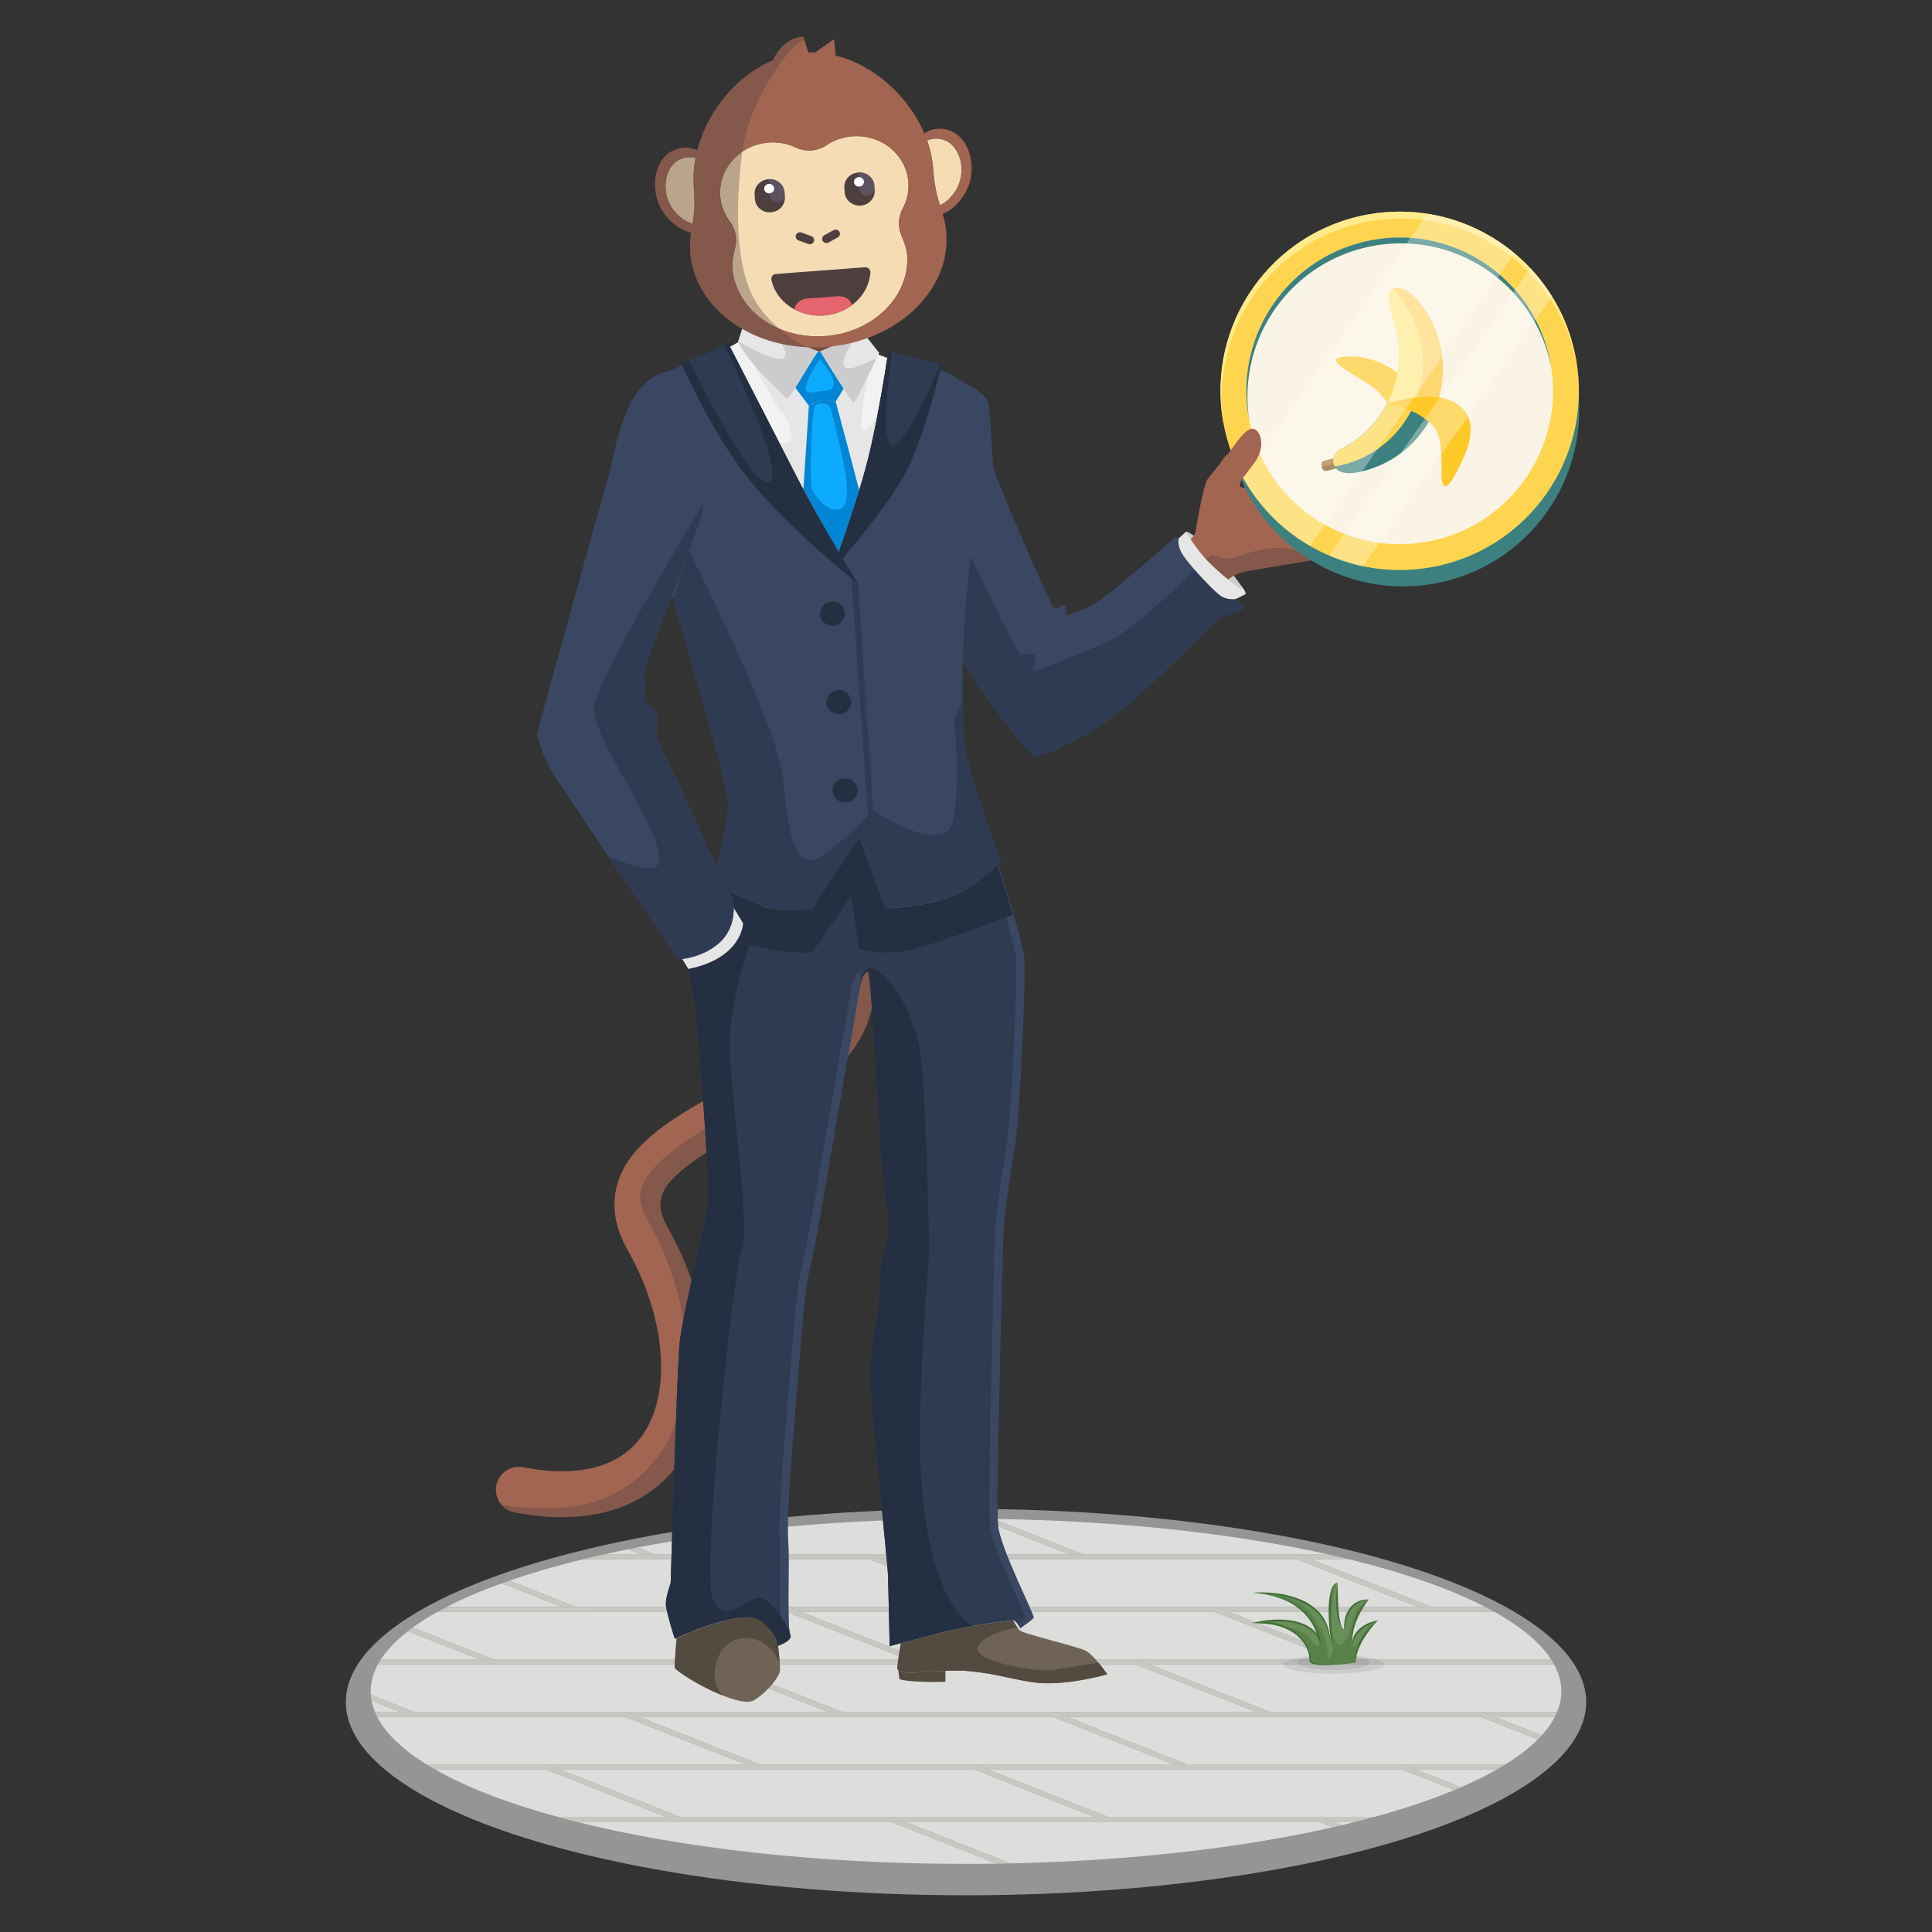 <?xml version="1.0" encoding="UTF-8"?><svg xmlns="http://www.w3.org/2000/svg" viewBox="0 0 500 500"><rect x="0" y="0" width="500" height="500" fill="#333333" stroke="none"/><defs><style>.cls-1{fill:#3c817f;}.cls-2{fill:#ffd770;}.cls-3{fill:#959593;}.cls-4{fill:#fff;}.cls-5{fill:#ac752c;}.cls-6{fill:#394763;}.cls-7{fill:#0dabff;}.cls-8{fill:#faf4e6;}.cls-9{fill:#e6646e;}.cls-10{opacity:.33;}.cls-11{fill:#698e59;}.cls-12,.cls-13{fill:#407035;}.cls-14{fill:#6f6355;}.cls-15{fill:#fdfbf5;}.cls-13{opacity:.4;}.cls-16{fill:#ff97b4;}.cls-17{fill:#242f42;}.cls-18{fill:#e6e6e6;}.cls-19{opacity:.35;}.cls-19,.cls-20,.cls-21{fill:#4e3f3f;}.cls-19,.cls-21{isolation:isolate;}.cls-22{fill:#5d5360;}.cls-23{fill:#ffd54f;}.cls-24{fill:#3a1616;}.cls-25{fill:#7d551f;}.cls-26{fill:#2f3b52;}.cls-27{fill:#a16552;}.cls-28{fill:#534a40;}.cls-29{fill:#ccc;}.cls-30{fill:#f5dcb4;}.cls-31{fill:#c7c7c4;}.cls-32{fill:#22b322;}.cls-33{fill:#794c3e;}.cls-34{fill:#0086d4;}.cls-35{fill:#353535;opacity:.1;}.cls-36{fill:#f2f2f2;}.cls-37{fill:#dddddc;}.cls-38{fill:#ffca28;}.cls-39{fill:#ffea8c;}.cls-21{opacity:.45;}</style></defs><g id="Laag_1"><ellipse class="cls-3" cx="250" cy="440.5" rx="160.5" ry="50"/><g><path class="cls-37" d="M108.39,423.29l-2.85-1.12c-3,2.34-5.34,4.77-6.96,7.28h25.4l-15.59-6.15Z"/><path class="cls-37" d="M332.45,402.27h11.26c-24.2-5.38-54.06-8.73-86.56-9.16l23.21,9.16h52.09Z"/><path class="cls-37" d="M399.01,449.09c1.42-1.56,2.55-3.16,3.38-4.79h-15.52l12.14,4.79Z"/><path class="cls-37" d="M310.55,457.89h-54.94l31.19,12.31h68.92c7.65-2.09,14.55-4.41,20.6-6.91l-13.68-5.4h-52.09Z"/><path class="cls-37" d="M348.73,430.72h-51.22l31.19,12.31h74.28c.71-1.74,1.09-3.51,1.09-5.31,0-2.38-.65-4.72-1.89-7h-53.45Z"/><path class="cls-37" d="M370.11,417.14h-52.08l31.19,12.31h52.2c-2.82-4.36-7.82-8.49-14.66-12.31h-16.64Z"/><path class="cls-37" d="M96.17,440.15c.18,.97,.47,1.93,.86,2.88h6.44l-7.3-2.88Z"/><path class="cls-37" d="M204.03,415.86h52.09l-24.76-9.77-6.43-2.54h-74.11c-6.86,1.67-13.2,3.52-18.96,5.51l17.23,6.8h54.94Z"/><path class="cls-37" d="M370.59,415.86h13.77c-9.11-4.69-21.06-8.86-35.18-12.31h-9.78l31.19,12.31Z"/><path class="cls-37" d="M158.41,443.03h55.8l-31.19-12.31H97.82c-1.24,2.28-1.89,4.62-1.89,7,0,.3,.02,.59,.04,.88l11.22,4.43h51.22Z"/><path class="cls-37" d="M133.77,411.28l-3.88-1.53c-5.31,1.91-10.08,3.95-14.25,6.1h29.72l-11.59-4.57Z"/><polygon class="cls-37" points="293.78 430.72 241.69 430.72 237.97 430.72 237.97 430.72 186.75 430.72 217.94 443.03 272.88 443.03 324.97 443.03 293.78 430.72"/><polygon class="cls-37" points="252.36 456.61 303.59 456.61 282.52 448.3 272.4 444.3 221.17 444.3 217.45 444.3 165.37 444.3 189.75 453.92 196.56 456.61 248.65 456.61 252.36 456.61"/><polygon class="cls-37" points="251.88 457.89 199.8 457.89 196.08 457.89 144.85 457.89 159 463.47 176.04 470.2 227.27 470.2 230.99 470.2 283.07 470.2 251.88 457.89"/><path class="cls-37" d="M230.5,471.47h-81.35c27.02,6.79,62.28,10.9,100.85,10.9,2.67,0,5.33-.02,7.96-.06l-5.31-2.1-22.15-8.74Z"/><path class="cls-37" d="M290.03,471.47h-55.8l18.14,7.16,9.16,3.61c31.32-.67,60.03-4.05,83.35-9.34l-3.62-1.43h-51.22Z"/><path class="cls-37" d="M347.21,472.36c1.23-.29,2.44-.58,3.63-.88h-5.87l2.23,.88Z"/><path class="cls-37" d="M373.07,460.54l5.04,1.99c3.43-1.49,6.56-3.03,9.37-4.64h-21.12l6.72,2.65Z"/><path class="cls-37" d="M162.54,400.96c-2.12,.42-4.21,.86-6.25,1.32h9.59l-3.34-1.32Z"/><path class="cls-37" d="M127.71,429.44h107.02l-9.56-3.77-21.63-8.54H113.25c-2.37,1.32-4.52,2.67-6.43,4.07l5.29,2.09,15.6,6.15Z"/><path class="cls-37" d="M276.12,444.31l31.19,12.31h82.3c3.34-2.07,6.15-4.22,8.38-6.45l-14.84-5.86h-107.03Z"/><path class="cls-37" d="M141.62,456.61h51.22l-16.73-6.6-14.46-5.71H97.61c2.21,4.34,6.58,8.47,12.77,12.31h31.23Z"/><path class="cls-37" d="M152.77,462.48l-11.64-4.59h-28.61c8.09,4.62,18.88,8.79,31.77,12.31h28.03l-19.55-7.71Z"/><polygon class="cls-37" points="263.08 417.14 259.36 417.14 207.27 417.14 238.46 429.44 290.55 429.44 294.27 429.44 345.49 429.44 314.3 417.14 263.08 417.14"/><path class="cls-37" d="M221.7,402.27h54.94l-23.31-9.2c-1.11,0-2.22-.01-3.33-.01-31.41,0-60.61,2.73-84.97,7.4l4.58,1.81h52.09Z"/><polygon class="cls-37" points="366.87 415.86 335.68 403.55 283.6 403.55 279.87 403.55 228.65 403.55 232.66 405.13 259.84 415.86 366.87 415.86"/><path class="cls-31" d="M280.36,402.27h0l-23.21-9.16c-1.27-.02-2.54-.03-3.82-.04l23.31,9.2h3.72Z"/><polygon class="cls-31" points="169.61 402.27 165.03 400.47 165.03 400.47 169.61 402.27 169.61 402.27"/><path class="cls-31" d="M169.61,402.27l-4.58-1.81c-.83,.16-1.66,.32-2.49,.49l3.34,1.32h3.72Z"/><rect class="cls-31" x="351.28" y="392.94" width="0" height="33.53" transform="translate(-158.77 586.08) rotate(-68.47)"/><path class="cls-31" d="M370.59,415.86h0l-31.19-12.31h9.78c-1.79-.44-3.62-.86-5.48-1.28h-7.54l34.43,13.59Z"/><polygon class="cls-31" points="314.79 415.86 370.59 415.86 336.17 402.27 332.45 402.27 280.36 402.27 280.36 402.27 276.64 402.27 225.42 402.27 228.65 403.55 279.87 403.55 283.6 403.55 335.68 403.55 335.68 403.55 366.87 415.86 366.87 415.86 259.84 415.86 232.66 405.13 259.84 415.86 311.07 415.86 314.79 415.86"/><polygon class="cls-31" points="231.36 406.09 256.12 415.86 256.12 415.86 231.36 406.09"/><polygon class="cls-31" points="149.09 415.86 131.86 409.06 131.86 409.06 149.08 415.86 149.09 415.86"/><polygon class="cls-31" points="145.36 415.86 145.37 415.86 133.77 411.28 145.36 415.86"/><path class="cls-31" d="M169.12,403.55h55.81l6.43,2.54,24.76,9.77h3.72l-27.18-10.73-4.01-1.58-3.23-1.28h-69.12c-1.86,.41-3.68,.84-5.48,1.28h18.3Z"/><path class="cls-31" d="M145.37,415.86h3.72l-17.23-6.8c-.66,.23-1.32,.46-1.96,.69l3.88,1.53,11.59,4.57Z"/><rect class="cls-31" x="329.89" y="406.53" width="0" height="33.53" transform="translate(-184.94 574.77) rotate(-68.46)"/><path class="cls-31" d="M314.79,415.86l34.42,13.58h0l-31.19-12.31h68.72c-.77-.43-1.57-.85-2.38-1.28h-69.58Z"/><polygon class="cls-31" points="225.18 425.67 234.73 429.44 234.74 429.44 225.18 425.67"/><polygon class="cls-31" points="207.27 417.14 259.36 417.14 263.08 417.14 314.3 417.14 314.3 417.14 345.49 429.44 349.21 429.44 314.79 415.86 311.07 415.86 259.84 415.86 204.04 415.86 238.46 429.44 238.46 429.44 207.27 417.14"/><polygon class="cls-31" points="123.99 429.44 123.99 429.44 108.39 423.29 123.99 429.44"/><polygon class="cls-31" points="127.71 429.44 127.71 429.44 112.11 423.29 127.71 429.44"/><path class="cls-31" d="M152.32,417.14h51.22l21.63,8.54,9.56,3.77h3.72l-34.42-13.58H115.64c-.82,.42-1.62,.85-2.39,1.28h39.07Z"/><path class="cls-31" d="M123.99,429.44h3.72l-15.59-6.15-5.29-2.09c-.44,.32-.86,.64-1.28,.96l2.85,1.12,15.6,6.15Z"/><polygon class="cls-31" points="328.7 443.03 379.92 443.03 383.64 443.03 402.97 443.03 402.97 443.03 328.69 443.03 328.7 443.03"/><path class="cls-31" d="M349.21,429.44h-54.94l3.24,1.28h104.67c-.23-.43-.49-.85-.76-1.28h-52.2Z"/><polygon class="cls-31" points="186.75 430.72 237.97 430.72 237.97 430.72 241.69 430.72 293.78 430.72 324.97 443.03 272.88 443.03 272.89 443.03 328.7 443.03 328.69 443.03 297.51 430.72 294.27 429.44 290.55 429.44 238.46 429.44 238.46 429.44 234.74 429.44 234.73 429.44 183.51 429.44 217.94 443.03 217.94 443.03 186.75 430.72"/><path class="cls-31" d="M130.95,430.72h52.08l31.19,12.31h3.72l-34.43-13.59H98.59c-.27,.42-.53,.85-.76,1.28h33.12Z"/><path class="cls-31" d="M107.19,443.03h0l-11.22-4.43c.03,.52,.1,1.03,.19,1.54l7.3,2.88h3.72Z"/><polygon class="cls-31" points="383.15 444.31 397.99 450.16 397.99 450.16 383.15 444.31 383.15 444.31"/><path class="cls-31" d="M399.01,449.09h0l-12.14-4.79h15.52c.22-.42,.41-.85,.58-1.28h-19.33l15.37,6.06Z"/><polygon class="cls-31" points="272.4 444.3 282.52 448.3 272.4 444.3 272.4 444.3"/><path class="cls-31" d="M383.64,443.03h-110.75l34.42,13.58h0l-31.19-12.31h107.03l14.84,5.86c.35-.35,.69-.71,1.02-1.07l-15.37-6.06Z"/><polygon class="cls-31" points="161.65 444.3 176.11 450.01 161.65 444.3 161.65 444.3"/><polygon class="cls-31" points="217.45 444.3 221.17 444.3 272.4 444.3 272.4 444.3 282.52 448.3 303.59 456.61 307.31 456.61 272.89 443.03 272.88 443.03 217.94 443.03 217.94 443.03 214.22 443.03 162.14 443.03 189.75 453.92 165.37 444.3 217.45 444.3"/><path class="cls-31" d="M110.43,444.3h51.22l14.46,5.71,16.73,6.6h3.72l-6.81-2.69-27.61-10.9H97.03c.17,.43,.37,.85,.58,1.28h12.82Z"/><path class="cls-31" d="M373.07,460.54l-6.72-2.65h21.12c.74-.42,1.45-.85,2.14-1.28h-26.5l9.95,3.93Z"/><path class="cls-31" d="M363.12,456.61h-110.76l34.43,13.59h0l-31.19-12.31h107.03l13.68,5.4c.61-.25,1.21-.5,1.8-.76l-5.04-1.99-9.95-3.93Z"/><polygon class="cls-31" points="141.13 457.89 152.77 462.48 141.13 457.89 141.13 457.89"/><polygon class="cls-31" points="196.08 457.89 199.8 457.89 251.88 457.89 283.07 470.2 286.79 470.2 252.36 456.61 248.65 456.61 196.56 456.61 196.56 456.61 192.84 456.61 141.62 456.61 159 463.47 144.85 457.89 196.08 457.89"/><path class="cls-31" d="M141.13,457.89l11.64,4.59,19.55,7.71h3.72l-17.05-6.73-17.38-6.86h-31.23c.69,.43,1.4,.85,2.14,1.28h28.61Z"/><path class="cls-31" d="M347.21,472.36h0l-2.23-.88h5.87c1.65-.42,3.27-.84,4.87-1.28h-13.97l5.47,2.16Z"/><polygon class="cls-31" points="230.5 471.47 230.5 471.47 252.65 480.22 230.5 471.47"/><path class="cls-31" d="M341.74,470.2h-110.75l21.37,8.43-18.14-7.16h107.03l3.62,1.43c.79-.18,1.57-.36,2.34-.54l-5.47-2.16Z"/><path class="cls-31" d="M261.52,482.25l-9.16-3.61-21.37-8.43h-86.7c1.59,.43,3.21,.86,4.86,1.28h81.35l22.15,8.74,5.31,2.1c1.19-.02,2.37-.04,3.56-.07Z"/></g><g><g><path class="cls-35" d="M358.24,430.74c0,1.34-5.87,2.43-13.11,2.43s-13.11-1.09-13.11-2.43,5.87-2.43,13.11-2.43,13.11,1.09,13.11,2.43Z"/><path class="cls-35" d="M354.53,430.24c0,1.07-4.21,1.93-9.4,1.93s-9.4-.87-9.4-1.93,4.21-1.93,9.4-1.93,9.4,.87,9.4,1.93Z"/><path class="cls-11" d="M339,429.65c.26-2.73-2.42-9.56-13.11-9.79,0,0,11.91-2.58,15.45,4.22,0,0-1.62-11-17.02-11.87,0,0,16.44-1.06,19.42,9.59,.78,2.8,1.01,4.12,1.01,4.12,0,0-2.15-15.73,1.41-16.32,0,0-.85,10.57,1.77,12.21,0,0-.33-7.46,6.29-7.88,0,0-5.23,5.46-4.12,11.58,0,0-.47-4.08,6.55-6.21,0,0-6.08,5.1-5.83,10.96,0,0-12.02,1.63-11.81-.61Z"/><path class="cls-12" d="M350.81,430.26c-2.51,.35-5.04,.63-7.59,.68-.64,0-1.28,0-1.91-.05-.64-.06-1.28-.13-1.9-.43-.15-.08-.3-.19-.42-.34-.05-.09-.1-.18-.12-.27,0-.11-.02-.2-.02-.27v-.48l-.04-.45c-.08-.61-.25-1.21-.5-1.78-.24-.57-.53-1.13-.89-1.63-.34-.52-.76-.99-1.19-1.43-.23-.21-.45-.43-.69-.63l-.74-.56c-.25-.18-.53-.33-.79-.49-.26-.17-.54-.31-.83-.44-.28-.13-.56-.27-.85-.39l-.89-.31c-.58-.23-1.21-.32-1.81-.48-.61-.11-1.24-.19-1.86-.28l-1.88-.11-1.95-.11,1.9-.38c1.42-.28,2.85-.43,4.29-.48,1.44-.04,2.88,.03,4.31,.28,1.42,.26,2.83,.68,4.09,1.43,.32,.18,.62,.39,.91,.61,.29,.22,.56,.47,.82,.73,.25,.27,.5,.54,.7,.85,.23,.29,.4,.62,.58,.93l-.43,.14c-.08-.43-.19-.88-.35-1.31-.13-.44-.33-.85-.5-1.28-.21-.41-.39-.83-.64-1.22-.23-.4-.47-.79-.75-1.15l-.4-.56-.46-.52-.46-.52c-.16-.16-.34-.31-.5-.47-.34-.31-.66-.64-1.05-.9-.37-.27-.73-.56-1.12-.81l-1.2-.69c-.39-.24-.84-.39-1.25-.59-.42-.18-.84-.4-1.29-.52l-1.32-.43c-.44-.17-.9-.22-1.35-.33l-1.36-.29-2.77-.33,2.78,.24,1.38,.25c.46,.1,.93,.14,1.37,.29l1.35,.39c.46,.11,.88,.32,1.31,.49,.43,.19,.88,.33,1.29,.57l1.23,.69c.4,.24,.77,.54,1.16,.8,.4,.26,.73,.59,1.09,.9,.18,.16,.36,.31,.53,.47l.48,.52,.48,.52,.43,.56c.3,.37,.55,.77,.8,1.17,.26,.39,.45,.83,.68,1.24,.19,.43,.39,.87,.53,1.32,.16,.45,.28,.9,.38,1.39l.25,1.26-.67-1.12c-.18-.29-.34-.6-.55-.87-.19-.29-.43-.54-.66-.79-.25-.24-.5-.48-.78-.68-.27-.21-.56-.41-.86-.58-1.2-.7-2.56-1.11-3.94-1.35-1.38-.24-2.8-.3-4.21-.25-1.41,.04-2.82,.18-4.2,.45l-.05-.49,1.92,.12c.63,.1,1.27,.18,1.9,.3,.62,.17,1.26,.26,1.86,.5l.91,.32c.3,.12,.59,.27,.88,.41,.3,.13,.58,.28,.85,.46,.27,.17,.56,.32,.82,.52l.77,.59c.25,.21,.47,.44,.71,.67,.45,.46,.87,.96,1.22,1.51,.36,.54,.66,1.12,.9,1.72,.24,.6,.41,1.23,.49,1.88l.04,.5v.48c-.02,.18,0,.25,.06,.36,.08,.1,.19,.18,.31,.25,.53,.26,1.17,.35,1.79,.42,.63,.06,1.26,.09,1.89,.1,2.53,.02,5.07-.18,7.59-.46Z"/><path class="cls-12" d="M356.64,419.3s-.14,.15-.37,.4c-.24,.25-.56,.64-.95,1.09-.38,.46-.82,1-1.25,1.6-.23,.29-.43,.62-.65,.94-.22,.32-.42,.66-.63,.99-.19,.34-.39,.68-.56,1.03-.15,.35-.35,.68-.47,1.03-.12,.35-.29,.67-.37,.99-.09,.32-.21,.63-.26,.92-.05,.29-.11,.55-.17,.79-.04,.24-.05,.45-.07,.62-.04,.35-.06,.55-.06,.55,0,0-.01-.2-.04-.55,0-.18-.03-.39-.02-.64,.02-.24,.04-.52,.07-.83,.03-.31,.12-.62,.19-.97,.06-.35,.2-.69,.31-1.05,.11-.37,.29-.72,.45-1.09,.17-.36,.37-.71,.56-1.07,.22-.34,.43-.69,.66-1.01,.23-.32,.46-.64,.71-.93,.47-.59,.98-1.09,1.4-1.52,.87-.84,1.54-1.29,1.54-1.29Z"/><path class="cls-12" d="M350,424.91c.06,.2,.11,.4,.16,.6l-.13,.02c-.06-.42-.03-.84,.07-1.24,.08-.41,.26-.8,.44-1.17l.33-.53,.39-.49c.29-.3,.57-.61,.91-.85,.32-.27,.67-.48,1.02-.7,.17-.11,.37-.19,.55-.29,.18-.09,.37-.18,.56-.26l.58-.21c.19-.06,.38-.14,.58-.19,.4-.09,.79-.2,1.19-.28-.36,.18-.74,.34-1.1,.5l-1.07,.54-.51,.3c-.17,.1-.35,.19-.51,.3-.32,.23-.66,.43-.95,.69-.15,.13-.31,.24-.44,.38-.14,.14-.29,.27-.42,.41l-.38,.44-.33,.47c-.2,.33-.39,.67-.51,1.04-.13,.36-.23,.75-.25,1.14l-.13,.02c-.01-.2-.02-.41-.02-.62Z"/><path class="cls-12" d="M354.21,413.93s-.46,.61-1.07,1.55c-.31,.47-.64,1.04-.98,1.65-.34,.61-.67,1.28-.95,1.97-.13,.35-.3,.68-.4,1.03-.11,.35-.24,.68-.32,1.02-.09,.34-.19,.66-.24,.98-.05,.31-.13,.61-.15,.89-.02,.28-.06,.53-.09,.76,0,.23,0,.43-.01,.59-.01,.33-.02,.52-.02,.52,0,0-.03-.19-.08-.52-.02-.17-.05-.37-.08-.6,0-.23-.02-.5-.01-.78-.01-.29,.03-.6,.06-.93,.02-.33,.08-.67,.16-1.03,.07-.36,.17-.71,.29-1.07,.1-.37,.26-.72,.39-1.08,.3-.71,.65-1.39,1.04-2,.37-.61,.78-1.14,1.14-1.59,.72-.89,1.31-1.38,1.31-1.38Z"/><path class="cls-12" d="M347.5,421.44c.14,.13,.3,.24,.45,.33l-.08,.05c-.05-.47-.06-.95-.01-1.42,.03-.48,.1-.95,.2-1.42,.05-.24,.12-.47,.19-.69,.06-.23,.15-.46,.25-.68,.1-.22,.19-.45,.32-.65,.13-.21,.22-.43,.38-.62,.15-.19,.3-.39,.45-.57l.53-.51c.18-.17,.4-.28,.59-.43,.19-.15,.42-.25,.64-.34,.23-.09,.44-.21,.67-.27l.7-.17c.23-.06,.47-.06,.71-.08,.24-.01,.47-.02,.71-.03-.23,.06-.46,.11-.69,.16-.23,.05-.46,.08-.67,.18l-.65,.23c-.22,.08-.4,.21-.61,.31l-.3,.16-.27,.2c-.17,.14-.37,.26-.53,.42l-.47,.48c-.14,.17-.27,.36-.41,.54-.14,.17-.24,.38-.36,.57-.12,.19-.21,.4-.31,.6-.1,.2-.19,.41-.26,.63-.08,.21-.16,.43-.22,.65-.14,.44-.25,.89-.33,1.34-.07,.46-.15,.92-.18,1.38v.11l-.08-.06c-.16-.13-.28-.27-.39-.42Z"/><path class="cls-12" d="M346.14,409.74s.03,.75,.06,1.87c.02,.56,.03,1.21,.06,1.91,.03,.7,.04,1.44,.1,2.18,.03,.74,.11,1.48,.18,2.17,.09,.68,.17,1.33,.31,1.86,.08,.26,.12,.52,.2,.72,.08,.21,.13,.4,.21,.54,.16,.29,.25,.45,.25,.45,0,0-.12-.14-.33-.4-.11-.13-.19-.31-.31-.52-.13-.2-.2-.45-.31-.72-.11-.27-.17-.57-.27-.88-.08-.32-.15-.65-.22-1-.05-.35-.12-.71-.15-1.08-.04-.37-.08-.75-.09-1.12-.04-.75-.05-1.5-.03-2.21,.01-.7,.07-1.36,.11-1.92,.1-1.12,.24-1.86,.24-1.86Z"/><path class="cls-12" d="M344.56,425.03l.24,.88-.11,.02c-.27-1.4-.44-2.81-.6-4.23-.14-1.42-.23-2.84-.24-4.27,0-1.43,.03-2.86,.27-4.28,.06-.35,.13-.71,.22-1.06,.09-.35,.19-.7,.33-1.03,.13-.34,.33-.65,.56-.94,.25-.27,.57-.49,.93-.53h.01l-.02,.15v-.14h.01c-.35,.11-.61,.34-.82,.61-.19,.29-.34,.6-.43,.94-.11,.33-.19,.67-.25,1.01-.07,.34-.11,.69-.15,1.04-.14,1.4-.16,2.81-.14,4.22,.02,1.41,.08,2.83,.16,4.24,.06,1.42,.18,2.83,.27,4.25l-.11,.02-.13-.9Z"/><path class="cls-12" d="M324.32,412.21s1.66-.2,4.17-.04c1.25,.08,2.71,.23,4.25,.58,1.54,.34,3.16,.84,4.68,1.58,.76,.37,1.48,.82,2.17,1.3,.66,.51,1.3,1.03,1.83,1.63,.28,.28,.51,.61,.75,.9,.21,.32,.42,.63,.6,.94,.35,.64,.63,1.27,.84,1.87,.09,.3,.19,.59,.26,.87,.06,.28,.12,.54,.17,.79,.11,.5,.2,.93,.28,1.29,.15,.71,.23,1.12,.23,1.12,0,0-.12-.4-.33-1.1-.1-.35-.23-.77-.37-1.26-.14-.49-.3-1.03-.52-1.61-.22-.57-.52-1.17-.88-1.77-.38-.59-.83-1.18-1.36-1.73-.51-.57-1.14-1.06-1.78-1.54-.67-.45-1.37-.88-2.11-1.22-1.47-.73-3.05-1.25-4.55-1.6-1.51-.36-2.94-.6-4.18-.73-2.47-.28-4.15-.25-4.15-.25Z"/></g><path class="cls-13" d="M339,429.65c-.21,2.23,11.81,.61,11.81,.61-.25-5.86,5.83-10.96,5.83-10.96-2.34,.94-3.76,3.4-4.79,5.22-1.03,1.82-1.74,2.31-1.9,1.4-.15-.84-.14-1.62,0-2.34,.1-5.29,4.27-9.64,4.27-9.64-.03,0-.05,0-.08,0-1.68,.9-3.54,3.3-3.92,4.98-.6,2.63-2.07,7.88-4.08,6.48-2.01-1.4-1.36-8.4-1.36-10.68,0-1.74,.73-4.04,1.08-5.02-2.46,1.11-1.74,10.48-1.32,14.45,.14,.59,.25,1.09,.35,1.45,.65,2.52-1.8,5.18-1.36,2.31,.44-2.87-2.61-9.98-7.56-13.16-3.13-2.01-8.13-2.46-11.38-2.52,15.16,.98,16.76,11.85,16.76,11.85-.11-.21-.22-.4-.34-.59,1.05,2.32-.02,3.51-1.45,1.21-1.37-2.2-4.86-3.55-9.14-4.26,6.95,1.73,8.81,6.93,8.59,9.22Z"/></g></g><g id="Laag_2"><g><g><path class="cls-27" d="M225.95,251.8c-.42-3.15-1.36-6.4-2.82-9.74-1.32-3.01-4.82-4.38-7.83-3.06-3.01,1.32-4.38,4.82-3.06,7.83,3.42,7.81,2.68,13.65-2.47,19.54-5.16,5.91-13.97,10.83-22.48,15.59-12.61,7.05-24.52,13.71-27.57,24.63-1.51,5.38-.59,11.08,2.72,16.95,5.02,8.88,7.98,18.26,8.55,27.14,.56,8.5-1.14,15.76-4.89,20.98-7.31,10.16-20.73,10-30.7,8.07-3.22-.62-6.34,1.48-6.96,4.7-.62,3.22,1.48,6.34,4.7,6.96,9.63,1.86,18.22,1.65,25.53-.64,7.13-2.23,12.87-6.32,17.08-12.16,5.39-7.49,7.84-17.41,7.11-28.7-.69-10.65-4.18-21.79-10.07-32.21-1.73-3.05-2.26-5.63-1.62-7.89,1.73-6.16,12-11.91,21.93-17.46,9.39-5.25,19.11-10.69,25.62-18.15,5.89-6.74,8.3-14.24,7.22-22.39Z"/><path class="cls-19" d="M133.15,391.39c-1.33-.26-2.46-.94-3.3-1.88,8.28,1.21,17.12,1.29,23.58-.73,7.13-2.23,12.87-6.32,17.08-12.16,5.39-7.49,7.84-17.41,7.11-28.7-.69-10.65-4.18-21.79-10.07-32.21-1.73-3.05-2.26-5.63-1.62-7.89,1.73-6.16,10.6-12.39,20.54-17.94,9.39-5.25,19.11-10.69,25.62-18.15,5.89-6.74,8.3-14.24,7.22-22.39-.42-3.15-1.36-6.4-2.82-9.74-.13-.31-.3-.59-.47-.86,2.83-.84,5.91,.54,7.12,3.31,1.46,3.34,2.4,6.59,2.82,9.74,1.08,8.15-1.34,15.65-7.22,22.39-6.52,7.46-16.23,12.89-25.62,18.15-9.93,5.56-20.21,11.3-21.93,17.46-.63,2.26-.1,4.84,1.62,7.89,5.89,10.42,9.37,21.56,10.07,32.21,.74,11.29-1.72,21.21-7.11,28.7-4.2,5.84-9.95,9.93-17.08,12.16-7.32,2.29-15.91,2.5-25.53,.64Z"/><rect class="cls-33" x="199.31" y="84.08" width="23.13" height="9.91" transform="translate(421.75 178.07) rotate(-180)"/><path class="cls-29" d="M321.06,151.36c-6.34-9.07-13.6-14.25-14.17-13.73s3.13,8.58,13.68,15.1l1.1,.31-.61-1.68Z"/><path class="cls-6" d="M245.55,103.55s.54-5.42-.16-6.72c-.17-.32-.8-.22-1.9-.96h0s11.24,5.18,12.15,7.87c.91,2.69,.84,14.4,1.63,17.75,.79,3.36,14.94,35.98,15.62,36.1s1.66-1.31,2.53-.93c.87,.38,.45,2.61,.45,2.61,0,0,3.21-.81,6.86-2.69,3.65-1.88,20.56-16.79,20.56-16.79,0,0,.45-.84,.91-.76s.83,.26,.83,.26c0,0-.58,1.85,1.21,4.53,1.8,2.67,8.25,9.74,10.02,10.63,1.78,.89,3.42,.61,3.42,.61,0,0,2.59,2.19,2.3,2.48-.29,.29-4.88,1.54-6.35,2.49-1.47,.94-19.12,19.18-26.86,24.98-7.74,5.8-19.61,11.05-20.92,10.81s-18.59-21.52-23.99-34.2c-2.16-5.07-4.16-8.74-5.8-11.34,.13-.46,.27-.91,.4-1.35,3.7-12.21,5.92-27.9,7.07-45.39Z"/><path class="cls-18" d="M316.28,154.46c-1.78-.89-8.23-7.96-10.02-10.63-1.65-2.46-1.3-4.2-1.23-4.47l1.86-1.72s2.76,4.59,5.88,7.77c3.11,3.18,8.44,7.28,8.47,7.11s-.18-1.15-.18-1.15c0,0,1.72,2.12,1.23,2.42-.23,.14-1.42,.72-2.62,1.3-.2,.03-1.72,.22-3.38-.61Z"/><path class="cls-27" d="M308.13,139.56c.47-.42,1.24-1.27,1.4-2.57,.22-1.9,2.03-11.57,2.89-12.84,.86-1.27,3.22-3.78,3.97-5.15,.74-1.38,3.13-2.59,3.96-4.16,.83-1.58,1.86-4.54,2.38-4.49,.52,.05,3.04,2.87,2.98,5.31-.06,2.45-1.73,5.47-2.81,6.52-1.08,1.06-2.26,2.66-1.97,3.7,.29,1.04,12.41-.46,15.92-1.05,3.51-.58,11.39,2.11,12.81,3.06,1.41,.94,1.81,2.39,1.81,2.39,0,0,3.34,.34,4.68,1.87,1.35,1.53-1.02,3.31-1.02,3.31,0,0,.93,3.01,.36,3.6-.57,.59-2.12,.87-2.12,.87,0,0-.17,2.34-.81,2.66-.63,.32-10.77,1.87-12.71,2.31-1.93,.43-14.4,2.39-17.52,3-1.9,.37-3.52,1.34-4.51,2.05-1.66-1.36-3.59-3.04-5.05-4.53-1.83-1.87-3.54-4.22-4.63-5.85Z"/><g><path class="cls-21" d="M341.36,138.74c1.25-.13,2.52-.26,3.8-.18,2.53,.16,5.02,.57,7.47,1.19-2.52-.12-5.02-.39-7.5-.51-1.23-.07-2.47,.02-3.72,.08l-3.76,.16h-.05l-.51-.42,.56,.29c1.23-.26,2.47-.43,3.72-.59Z"/><path class="cls-21" d="M345.19,133.79c3.21,.03,6.36,.67,9.35,1.68-3.12-.52-6.24-1.01-9.35-1.01-3.11,.07-6.25,.44-9.37,.87h-.05l-.37-.47,.42,.36c3.04-.85,6.18-1.38,9.37-1.44Z"/><path class="cls-21" d="M338.26,130.08l-4.15,.3c1.34-.36,2.71-.62,4.09-.82,1.37-.22,2.81-.27,4.2-.18,2.78,.17,5.53,.49,8.27,1.01-2.78,0-5.55-.19-8.31-.34-1.38-.1-2.72-.07-4.1,.02Z"/></g><path class="cls-19" d="M313.65,143.54s2.97,1.22,4.54,1.04c1.56-.18,5.56-2,9.79-2.62,4.24-.62,8.13,.59,8.44,.7,0,0,7.48-.8,11.56-.93,1.96-.06,3.72-.02,5.04,.05-.12,.38-.27,.7-.47,.8-.63,.32-10.77,1.87-12.71,2.31-1.93,.43-14.4,2.39-17.52,3-1.9,.37-3.52,1.34-4.51,2.05-1.66-1.36-3.59-3.04-5.05-4.53-.22-.23-.43-.48-.65-.72l1.54-1.15Z"/><path class="cls-26" d="M243.88,161.63c-2.16-5.07-4.16-8.74-5.8-11.34,.13-.46,.27-.91,.4-1.35,1.94-6.42,3.47-13.8,4.66-21.89,5.61,11.95,19.89,42.14,20.97,42.31,1.34,.22,3.76-.93,3.74,.67-.02,1.59-.73,3.89-.73,3.89,0,0,16.3-5.99,22.15-9.25,4.34-2.43,14.81-12.25,19.93-17.15,2.58,2.97,5.88,6.35,7.08,6.95,1.78,.89,3.42,.61,3.42,.61,0,0,2.59,2.19,2.3,2.48-.29,.29-4.88,1.54-6.35,2.49-1.47,.94-19.12,19.18-26.86,24.98-7.74,5.8-19.61,11.05-20.92,10.81s-18.59-21.52-23.99-34.2Z"/><path class="cls-36" d="M188.91,89.75l2.07-1.16,2.86-8.59,14.87,10.97h3.61l10.31-4.43,4.73,5.22,2.3,.88c-.69,4.48-2.72,17.08-5.12,26.59-1.97,7.79-5.38,17.76-7.45,23.61-3.31-5.6-7.53-12.92-10.23-18.18-4.36-8.5-15.27-29.72-17.94-34.9Z"/><path class="cls-18" d="M204.63,111.42c0-1.68-1.63-4.15-2.53-4.86-.91-.71-8.73-15.23-8.73-15.23l17.9,7.98,14.7-7.98s-4.5,18.93-2.51,20.08c.62,.36,1.96-1.11,3.51-3.3-.73,3.75-1.56,7.64-2.43,11.11-1.97,7.79-5.38,17.76-7.45,23.61-3.31-5.6-7.53-12.92-10.23-18.18-1.3-2.53-3.18-6.19-5.25-10.22,4.46,.93,3.03-1.56,3.03-3.01Z"/><path class="cls-6" d="M222.02,151.1s-15.98-21.25-23.17-33.23c-7.18-11.98-13.27-26.9-13.27-26.9,0,0-16.38,6.1-17.08,7.91-.69,1.81-4.17,19.67,1.62,41.6,5.79,21.93,19,63.08,18.3,68.95-.69,5.88-3.94,19.6-3.94,19.6,0,0,8.8,4.97,15.06,6.1,6.25,1.13,10.76,0,10.76,0l15.65-23.74s-.46-18.24-1.85-33.84c-1.39-15.6-2.09-26.45-2.09-26.45Z"/><path class="cls-6" d="M224.11,177.56c-1.39-15.6-2.09-26.45-2.09-26.45,0,0-2.02-2.69-4.94-6.68,2.7-5.04,7.89-14.8,11.2-21.58,4.63-9.5,6.8-30.07,6.8-30.07,0,0,11.73,4.01,12.66,5.17,.93,1.16,1.39,6.58,1.39,6.58,2.08,17.41,2.78,33.23,1.39,45.89-1.39,12.66-2.29,36.85-.33,45.44,1.96,8.59,8.91,27.06,8.91,27.06,0,0-6.26,7.01-13.9,9.49-7.64,2.49-15.99,2.71-15.99,2.71l-6.85-18.26,3.61-5.48s-.46-18.24-1.85-33.84Z"/><path class="cls-26" d="M173.58,409.62s1.61-54.96,2.3-61.97c.69-7.01,5.98-28.35,7.13-34.56,1.15-6.22-2.51-45.62-2.74-49.47-.23-3.84-2.3-14.24-2.3-14.24,0,0,3.65-13.09,8.67-19.63,2.67,1.42,8.88,4.52,13.62,5.39,6.21,1.13,10.68,0,10.68,0l15.53-23.74-3.58,5.48,6.8,18.26s8.28-.23,15.86-2.71c5.88-1.93,10.92-6.56,12.89-8.55,1.95,6.24,6.29,20.4,6.65,23.81,.46,4.41-1.05,39.97-2.32,48.11-1.26,8.14-2.76,17.3-2.99,21.59-.23,4.29-2.07,71.55-1.49,77.43,.57,5.88,9.54,23.29,9.2,23.85-.34,.57-3.43,2.71-3.43,2.71,0,0-1.05-2.03-1.97-2.03s-12.76,1.58-18.62,3.17c-5.86,1.58-13.22,3.5-13.22,3.5,0,0-.35-16.39-.46-18.88-.12-2.49-3.79-38.77-4.48-47.25-.69-8.48,1.49-17.93,1.84-19.4,.35-1.47,.46-13.34,1.26-14.58,.81-1.24,1.61-9.65,1.61-9.65,0,0-1.83-13.25-2.29-21.39-.46-8.14-2.4-43.67-3.09-43.45-.69,.23-1.72,1.24-2.3,5.09-.57,3.84-9.1,52.41-10.13,58.51-1.03,6.1-1.84,10.29-2.87,14.36-1.04,4.07-2.18,19.1-3.1,30.75-.92,11.64-2.76,31.99-2.3,38.09,.46,6.1-.35,23.06,.57,24.75,.92,1.7-3.45,3.05-3.45,3.05,0,0,0-3.39-4.6-6.67-4.6-3.28-21.84,4.75-21.84,4.75,0,0-2.3-7.23-2.3-9.04s1.26-5.43,1.26-5.43Z"/><path class="cls-6" d="M265.33,418.66c.35-.57-8.62-17.97-9.2-23.85-.57-5.88,1.26-73.14,1.49-77.43,.23-4.29,1.73-13.45,2.99-21.59,1.27-8.14,2.78-43.7,2.32-48.11-.33-3.15-4.05-15.45-6.16-22.23,.68-.61,1.24-1.16,1.66-1.58,1.95,6.24,6.29,20.4,6.65,23.81,.46,4.41-1.05,39.97-2.32,48.11-1.26,8.14-2.76,17.3-2.99,21.59-.23,4.29-2.07,71.55-1.49,77.43,.57,5.88,9.54,23.29,9.2,23.85-.34,.57-3.43,2.71-3.43,2.71,0,0-.28-.54-.68-1.06,.85-.63,1.78-1.35,1.96-1.65Z"/><path class="cls-6" d="M202.34,422.96c-.92-1.69-.11-18.65-.57-24.75-.46-6.1,1.38-26.45,2.3-38.09,.92-11.64,2.07-26.68,3.1-30.75,1.03-4.07,1.84-8.25,2.87-14.36,1.04-6.1,9.56-54.67,10.13-58.51,.58-3.84,1.61-4.86,2.3-5.09,.11-.04,.21,1.07,.29,2.98-.16,.59-.31,1.28-.43,2.11-.57,3.84-9.1,52.41-10.13,58.51-1.03,6.1-1.84,10.29-2.87,14.36-1.04,4.07-2.18,19.1-3.1,30.75-.92,11.64-2.76,31.99-2.3,38.09,.46,6.1-.35,23.06,.57,24.75,.92,1.7-3.45,3.05-3.45,3.05,0,0,0-.32-.13-.86,1-.55,1.9-1.33,1.43-2.19Z"/><path class="cls-32" d="M198.59,235.13c-3.91-.72-8.82-3.02-11.86-4.58,.19-.28,.38-.55,.58-.81,2.62,1.42,8.73,4.52,13.4,5.39,1.58,.29,3.05,.43,4.36,.48-1.75,.07-3.96-.01-6.48-.48Z"/><path class="cls-32" d="M220.96,218.97l5-7.58-3.61,5.48,6.81,18.13c-1.33,.1-2.13,.13-2.13,.13l-6.07-16.16Z"/><path class="cls-16" d="M229.76,235.13l-.05-.13c2.88-.23,8.32-.87,13.45-2.59,5.75-1.93,10.68-6.56,12.61-8.55,.15,.48,.31,1.02,.48,1.58-2.45,2.26-6.45,5.45-10.98,6.97-7.42,2.49-15.51,2.71-15.51,2.71Z"/><path class="cls-14" d="M262.11,419.36c.62,.98,1.3,2.03,1.7,2.5,.86,1.02,15.26,4.24,17.33,5.43,2.07,1.19,5.43,6.02,5.43,6.02,0,0-11.55,3.39-19.83,1.98-8.44-1.44-7.33-1.81-15.43-2.75-8.1-.93-19.14,1.78-19.05-.85,.04-1.25,.45-3.92,.87-6.37,2.67-.7,6.92-1.83,10.59-2.82,5.57-1.5,16.53-3.01,18.38-3.15Z"/><path class="cls-24" d="M232.26,431.69c0-.21,.03-.47,.05-.75l.17,1.27c-.13-.15-.22-.32-.22-.53Z"/><path class="cls-24" d="M232.28,430.71h.05c0,.08-.02,.16-.02,.24l-.03-.24Z"/><path class="cls-28" d="M244.67,432.4v2.82s-1.64,.17-6.38,0c-4.74-.17-5.52-.68-5.52-.68l-.3-2.31c1.08,1.2,6.47,.41,12.2,.17Z"/><path class="cls-14" d="M196.72,419.34c4.6,3.28,4.6,6.67,4.6,6.67,0,0,.02,0,.05-.02,.34,2.9,.64,5.95,.47,6.62-.35,1.36-2.67,4.84-6.64,7.38-3.96,2.54-20.6-7.21-20.6-8.56,0-.9,.31-4.89,.51-7.45,2.01-.91,17.32-7.71,21.62-4.65Z"/><path class="cls-18" d="M211.83,90.97c-.64,0-7.36,12.21-8.05,12.15-.7-.06-6.43-5.93-9.21-9.38-2.78-3.45-3.53-5.32-3.53-5.32l2.77-8.87s5.17,4.24,8.74,6.87c3.57,2.63,9.28,4.54,9.28,4.54Z"/><path class="cls-18" d="M212.31,90.97s8.15,13.28,8.61,13.22c.46-.06,3.13-5.65,4.52-8.59,1.39-2.94,2.09-4.27,2.09-4.27l-4.54-5.78s-5.76,3.31-7.39,4.01c-1.63,.7-3.28,1.41-3.28,1.41Z"/><path class="cls-34" d="M211.83,90.97h.48s3.49,5.69,6.03,9.6l-2.23,3.62s-1.5-.96-3.36-.56c-1.85,.39-3.42,1.36-3.42,1.36l-3.51-4.66c2.25-3.59,5.57-9.36,6-9.36Z"/><path class="cls-34" d="M217.07,142.83c-2.9-4.91-6.5-11.14-9.16-16.15l1.43-21.7s1.56-.96,3.42-1.36c1.85-.4,3.36,.56,3.36,.56l.15-.24c1.48,5.5,4.35,16.16,6.1,22.97-1.79,5.89-3.86,11.88-5.29,15.91Z"/><path class="cls-26" d="M188.31,88.59s13.55,26.34,18.53,36.06c4.98,9.72,15.18,26.45,15.18,26.45,0,0-18.3-14.69-28.15-27.02-9.85-12.32-17.61-30.18-17.61-30.18,0,0,4.98-1.64,7.07-2.57,2.09-.93,4.98-2.74,4.98-2.74Z"/><path class="cls-26" d="M224.53,119.23c2.97-11.76,5.37-28.26,5.37-28.26l3.71,.9c3.71,.9,10.08,2.37,10.08,2.37,0,0-4.4,19.33-9.85,29.05-3.87,6.92-11.62,16.36-15.77,21.22-.32-.54-.66-1.1-1-1.69,2.08-5.84,5.49-15.81,7.45-23.61Z"/><path class="cls-17" d="M212.23,158.81c0,1.73,1.44,3.14,3.21,3.14,1.78,0,3.21-1.4,3.21-3.14s-1.44-3.14-3.21-3.14-3.21,1.4-3.21,3.14Z"/><path class="cls-17" d="M213.86,181.69c0,1.73,1.44,3.14,3.21,3.14s3.21-1.4,3.21-3.14-1.44-3.14-3.21-3.14-3.21,1.4-3.21,3.14Z"/><path class="cls-17" d="M215.5,204.57c0,1.73,1.44,3.14,3.21,3.14s3.21-1.4,3.21-3.14-1.44-3.14-3.21-3.14-3.21,1.4-3.21,3.14Z"/><path class="cls-29" d="M194.57,93.74c-2.78-3.45-3.53-5.32-3.53-5.32l.03-.1c2.84,1.66,12.05,6.76,12.21,3.4,.15-3.38-7.36-9.8-9.63-11.65l.16-.52s5.17,4.24,8.74,6.87c3.57,2.63,9.28,4.54,9.28,4.54-.64,0-7.36,12.21-8.05,12.15-.7-.06-6.43-5.93-9.21-9.38Z"/><path class="cls-29" d="M215.59,89.56c1.48-.64,6.37-3.42,7.24-3.92-1.85,2.18-4.71,6.03-4.49,8.73,.17,2.11,4.49,.37,8.52-1.72-.34,.69-.81,1.66-1.42,2.95-1.39,2.94-4.05,8.53-4.52,8.59-.46,.06-8.61-13.22-8.61-13.22,0,0,1.65-.71,3.28-1.41Z"/><path class="cls-7" d="M212.31,93.14s3.72,4.33,3.45,6.18-1.29,1.77-3.45,1.94c-2.16,.18-2.76,.62-3.46,0-.7-.62-.09-1.89,.42-3.28s3.03-5.2,3.03-5.2"/><path class="cls-7" d="M215.13,106.21c2.44,9.72,5.61,21.99,3.21,24.82-2.4,2.83-7.45-1.86-8.18-4.59-.73-2.74-.06-20.34,.8-21.45,.87-1.11,3.31-.43,3.56,0s.61,1.22,.61,1.22Z"/><path class="cls-17" d="M218.07,144.52c-.32-.54-.66-1.1-1-1.69,2.08-5.84,5.49-15.81,7.45-23.61,2.97-11.76,5.37-28.26,5.37-28.26,0,0,0,0,.99,.24-.97,6.56-3.16,23.49,.13,23.92,2.79,.36,8.82-12.69,12.35-20.96,.2,.05,.32,.07,.32,.07,0,0-4.4,19.33-9.85,29.05-3.87,6.92-11.62,16.36-15.77,21.22Z"/><path class="cls-17" d="M178.33,93.21c3.85,7.88,16.92,33.82,20.81,31.46,3.7-2.25-7.37-26.34-11.76-35.51,.57-.34,.93-.57,.93-.57,0,0,13.55,26.34,18.53,36.06,4.98,9.72,15.18,26.45,15.18,26.45,0,0-18.3-14.69-28.15-27.02-9.85-12.32-17.61-30.18-17.61-30.18,0,0,.89-.29,2.07-.7Z"/><path class="cls-26" d="M199.55,235.13c-6.25-1.13-15.06-6.1-15.06-6.1,0,0,3.24-13.72,3.94-19.6,.56-4.74-7.93-32.46-14.27-54.51,2.54-7.61,4.16-12.44,4.16-12.44,0,0,22.96,45.08,24.32,58.95,1.36,13.86,2.83,21.91,7.52,21.12,4.7-.79,15.76-13,15.76-13h0c.03,1.17,.04,1.85,.04,1.85l-15.65,23.74s-4.5,1.13-10.76,0Z"/><path class="cls-26" d="M225.96,211.4s-.01-.67-.04-1.85c0,0,19.35,13.48,20.98,1.85,1.63-11.64,0-25.47,0-25.47l2.18-4.03c.08,5.83,.41,10.9,1.11,13.97,1.96,8.59,8.91,27.06,8.91,27.06,0,0-6.26,7.01-13.9,9.49-7.64,2.49-15.99,2.71-15.99,2.71l-6.85-18.26,3.61-5.48Z"/><path class="cls-17" d="M180.6,239.38c1.43-3.43,3.22-7.05,5.22-9.64,2.69,1.42,8.95,4.52,13.73,5.39,6.25,1.13,10.76,0,10.76,0l15.65-23.74-3.61,5.48,6.85,18.26s8.34-.23,15.99-2.71c5.93-1.93,11-6.56,12.99-8.55,.97,3.09,2.54,8.14,3.92,12.85-5.78,2.23-19.05,7.24-25.52,8.87-8.42,2.12-14.23,0-14.23,0l-2.06-13.78-10.05,14.72s-6.25,.65-18.74-2.53c-4.65-1.18-8.23-2.91-10.91-4.62Z"/><path class="cls-17" d="M224.63,251.41c-.69,.23-1.72,1.24-2.3,5.09-.02,.13-.05,.33-.1,.59,.5-4.15,1.64-7.85,4.24-6.28,5.24,3.18,10.92,13.07,12.03,24.03,1.11,10.95,1.97,44.99,1.97,48.16,0,3.18-3.23,38.16-2.16,58.3,1.08,20.14,6.48,35.89,13.48,39.5h0c-3.02,.51-6.11,1.11-8.33,1.71-5.86,1.58-13.22,3.5-13.22,3.5,0,0-.35-16.39-.46-18.88-.12-2.49-3.79-38.77-4.48-47.25-.69-8.48,1.49-17.93,1.84-19.4,.35-1.47,.46-13.34,1.26-14.58,.81-1.24,1.61-9.65,1.61-9.65,0,0-1.83-13.25-2.29-21.39-.46-8.14-2.4-43.67-3.09-43.45Z"/><path class="cls-17" d="M201.05,426.01s0-3.39-4.6-6.67c-4.6-3.28-21.84,4.75-21.84,4.75,0,0-2.3-7.23-2.3-9.04s1.26-5.43,1.26-5.43c0,0,1.61-54.96,2.3-61.97,.69-7.01,5.98-28.35,7.13-34.56,1.15-6.22-2.51-45.62-2.74-49.47-.23-3.84-2.3-14.24-2.3-14.24,0,0,3.65-13.09,8.67-19.63,2.09,1.11,6.33,3.24,10.35,4.53l.15,1.35s-7.46,18.81-8.18,31.83c-.72,13.02,5.53,49.17,3.01,56.24-2.51,7.07-10.45,84.44-7.54,90.09,2.9,5.65,5.39,2.83,10.78,0,2.83-1.48,6.34,3.24,9.05,8.07,.06,.52,.14,.9,.24,1.08,.92,1.7-3.45,3.05-3.45,3.05Z"/><path class="cls-18" d="M188.9,233.37l3.42,5.58s-.24,9.03-14.17,11.81l-2.35-3.79,13.11-13.59Z"/><path class="cls-6" d="M177.54,97.95c6.72,12.69,5.79,30.55,3.25,37.78-2.55,7.23-14.25,37.98-14.25,37.98,0,0,.25,2.26,.3,3.84,.05,1.58-.3,3.84-.3,3.84,0,0,3.94,2.43,3.68,4.72-.26,2.29-.43,4.49-.43,4.49,0,0,10.34,21.8,12.51,26.89,2.17,5.09,7.39,15.35,7.39,15.35,0,0,1.39,6.44-3.22,10.85-4.6,4.41-10.95,4.58-10.95,4.58,0,0-27.63-40.68-31.45-46.61-3.82-5.94-5.04-10.85-5.04-11.7s15.98-58.02,18.24-65.99c2.26-7.97,3.99-25.75,15.92-27.92,4.06-.74,4.35,1.9,4.35,1.9Z"/><path class="cls-26" d="M170.6,222.55c0-9.54-17.65-31.63-16.84-39.58,.69-6.75,21.93-42.28,28.33-52.86-.33,2.23-.78,4.15-1.3,5.63-2.55,7.23-14.25,37.98-14.25,37.98,0,0,.25,2.26,.3,3.84,.05,1.58-.3,3.84-.3,3.84,0,0,3.94,2.43,3.68,4.72-.26,2.29-.43,4.49-.43,4.49,0,0,10.34,21.8,12.51,26.89,2.17,5.09,7.39,15.35,7.39,15.35,0,0,1.39,6.44-3.22,10.85-4.6,4.41-10.95,4.58-10.95,4.58,0,0-9.6-14.04-17.88-26.53,6.5,2.59,12.96,4.68,12.96,.8Z"/><path class="cls-28" d="M243.73,422.51c5.57-1.5,16.53-3.01,18.38-3.15,.4,.64,.83,1.3,1.19,1.82-2.88,.55-8.59,1.98-10.18,4.83-2.16,3.86,14.91,6.79,19.04,6.21,2.43-.34,7.97-1.23,12.12-1.9,1.26,1.51,2.28,2.98,2.28,2.98,0,0-11.55,3.39-19.83,1.98-8.44-1.44-7.33-1.81-15.43-2.75-8.1-.93-19.14,1.78-19.05-.85,.04-1.25,.45-3.92,.87-6.37,2.67-.7,6.92-1.83,10.59-2.82Z"/><path class="cls-28" d="M186.87,438.74c-5.83-2.36-12.29-6.46-12.29-7.3,0-.9,.31-4.89,.51-7.45,2.01-.91,17.32-7.71,21.62-4.65,4.6,3.28,4.6,6.67,4.6,6.67,0,0,.02,0,.05-.02,.18,1.57,.35,3.18,.44,4.43-1.32-2.99-3.61-5.89-7.6-6.38-8.62-1.06-9.96,8.75-8.98,11.58,.26,.75,.88,1.88,1.65,3.11Z"/><g><path class="cls-27" d="M180.01,40.92c-.48,2.45-.63,4.96-.45,7.45l.04,.52c.26,3.01,.12,6.03-.33,9.02-1.43-.39-2.93-1.28-4.42-2.9-3.93-4.27-3.28-11.66,1.01-13.71,1.63-.77,3.04-.74,4.16-.4,0,.01,0,.02,0,.03Z"/><path class="cls-30" d="M180.01,40.92c-.48,2.45-.63,4.96-.45,7.45l.04,.52c.26,3.01,.12,6.03-.33,9.02-1.43-.39-2.93-1.28-4.42-2.9-3.93-4.27-3.28-11.66,1.01-13.71,1.63-.77,3.04-.74,4.16-.4,0,.01,0,.02,0,.03Z"/><path class="cls-27" d="M247.17,49.58c-1.23,1.83-2.59,2.93-3.94,3.53-.89-2.88-1.49-5.85-1.68-8.87l-.04-.52c-.2-2.5-.73-4.96-1.57-7.33,1.06-.51,2.45-.75,4.18-.23,4.55,1.39,6.3,8.59,3.05,13.41Z"/><path class="cls-30" d="M247.17,49.58c-1.23,1.83-2.59,2.93-3.94,3.53-.89-2.88-1.49-5.85-1.68-8.87l-.04-.52c-.2-2.5-.73-4.96-1.57-7.33,1.06-.51,2.45-.75,4.18-.23,4.55,1.39,6.3,8.59,3.05,13.41Z"/><path class="cls-27" d="M233.63,53.92c-1.15,2.14-1.32,4.69-.37,6.94,.72,1.69,1.39,3.61,1.5,5.07,.8,10.68-8.67,20.1-21.16,21.04-12.49,.94-23.26-6.96-24.06-17.65-.11-1.46,.27-3.46,.73-5.24,.61-2.36,.06-4.87-1.4-6.81-.35-.47-.67-.96-.95-1.47-.86-1.55-1.37-3.28-1.51-5.05-.53-7.09,5.08-13.3,12.53-13.86,2.41-.19,4.82,.25,7.01,1.28,2.57,1.21,5.58,.99,7.94-.59,2.01-1.34,4.33-2.13,6.74-2.3,7.45-.56,13.92,4.74,14.46,11.83,.14,1.77-.11,3.55-.73,5.22-.2,.55-.45,1.08-.73,1.6Z"/><path class="cls-30" d="M233.63,53.92c-1.15,2.14-1.32,4.69-.37,6.94,.72,1.69,1.39,3.61,1.5,5.07,.8,10.68-8.67,20.1-21.16,21.04-12.49,.94-23.26-6.96-24.06-17.65-.11-1.46,.27-3.46,.73-5.24,.61-2.36,.06-4.87-1.4-6.81-.35-.47-.67-.96-.95-1.47-.86-1.55-1.37-3.28-1.51-5.05-.53-7.09,5.08-13.3,12.53-13.86,2.41-.19,4.82,.25,7.01,1.28,2.57,1.21,5.58,.99,7.94-.59,2.01-1.34,4.33-2.13,6.74-2.3,7.45-.56,13.92,4.74,14.46,11.83,.14,1.77-.11,3.55-.73,5.22-.2,.55-.45,1.08-.73,1.6Z"/><path class="cls-20" d="M200.82,70.89c-.72,.05-1.26,.68-1.2,1.4,0,.06,.01,.11,.02,.17,1.23,5.66,6.99,9.68,13.57,9.19,6.58-.49,11.67-5.33,12.05-11.11,.04-.72-.51-1.33-1.23-1.37-.06,0-.11,0-.17,0l-23.03,1.73Z"/><path class="cls-9" d="M205.61,80.07c4.76,2.5,10.54,2.07,14.88-1.12-1.17-3.16-4.1-2.19-7.62-1.93s-6.56-.26-7.25,3.04Z"/><path class="cls-27" d="M245.47,33.67c-2.75-.84-4.84-.13-6.26,.84-.45-1.05-.94-2.07-1.5-3.06-.4-.73-.83-1.45-1.29-2.15-4.66-7.19-12.01-12.89-20.11-14.92l-.48-4.24-4.88,3.45c-.21,0-.41-.01-.62-.02-.38,0-.76,0-1.14,0l-.99-3.16-.29-.92c-.25,.02-.5,.05-.75,.08-4.73,.74-6.78,5.24-7.09,6.01-7.7,3.22-14.12,9.95-17.65,17.75-.35,.76-.66,1.53-.95,2.32-.4,1.07-.74,2.15-1.02,3.25-.06-.03-.13-.06-.2-.09-1.54-.68-3.63-.99-6.12,.2-5.46,2.61-6.29,11.99-1.3,17.42,2.04,2.21,4.09,3.35,6.02,3.78-.02,.11-.03,.22-.05,.32-.22,1.58-.28,3.18-.16,4.77,.83,11.03,9.67,19.91,21.65,23.21,2.81,.77,5.7,1.22,8.61,1.35,1.51,.07,3.03,.05,4.54-.05l.36-.03c18.3-1.37,32.22-14.56,31.11-29.45-.12-1.59-.41-3.16-.86-4.69-.03-.1-.06-.21-.1-.31,1.84-.72,3.7-2.15,5.38-4.64,4.13-6.11,1.91-15.26-3.87-17.02Zm-65.46,7.25c-.48,2.45-.63,4.96-.45,7.45l.04,.52c.26,3.01,.12,6.03-.33,9.02-1.43-.39-2.93-1.28-4.42-2.9-3.93-4.27-3.28-11.66,1.01-13.71,1.63-.77,3.04-.74,4.16-.4,0,.01,0,.02,0,.03Zm54.34,11.41c-.2,.55-.44,1.08-.72,1.6-1.15,2.14-1.32,4.69-.37,6.94,.72,1.69,1.39,3.61,1.5,5.07,.8,10.68-8.67,20.1-21.16,21.04-12.49,.94-23.26-6.96-24.07-17.65-.11-1.46,.27-3.46,.73-5.24,.61-2.36,.06-4.87-1.4-6.81-.35-.47-.67-.96-.95-1.47-.86-1.55-1.37-3.28-1.51-5.05-.53-7.09,5.08-13.3,12.53-13.86,2.41-.19,4.82,.25,7.01,1.28,2.57,1.21,5.58,.99,7.94-.59,2.01-1.34,4.33-2.13,6.74-2.3,7.45-.56,13.92,4.74,14.46,11.83,.14,1.77-.11,3.55-.73,5.22Zm12.82-2.75c-1.24,1.83-2.59,2.93-3.94,3.53-.89-2.88-1.49-5.85-1.68-8.87l-.04-.52c-.2-2.5-.73-4.96-1.57-7.33,1.06-.51,2.45-.75,4.18-.23,4.55,1.39,6.3,8.59,3.05,13.41h0Z"/><rect class="cls-20" x="207.22" y="59.2" width="2.18" height="4.95" rx="1.09" ry="1.09" transform="translate(78.31 235.73) rotate(-69.74)"/><rect class="cls-20" x="212.6" y="60.08" width="4.95" height="2.18" rx="1.09" ry="1.09" transform="translate(-2.83 111.32) rotate(-28.84)"/><path class="cls-20" d="M199.52,54.94h0c-2.14,.16-4-1.35-4.15-3.38l-.09-1.22c-.15-2.03,1.46-3.8,3.6-3.96h0c2.14-.16,4,1.35,4.15,3.38l.09,1.22c.15,2.03-1.46,3.8-3.6,3.96Z"/><path class="cls-22" d="M198.88,46.37l.32,4.28c.08,1.01,1,1.77,2.07,1.69,1.07-.08,1.88-.97,1.8-1.98l-.05-.61c-.15-2.03-2.01-3.54-4.15-3.38Z"/><ellipse class="cls-4" cx="199.06" cy="48.82" rx="1.29" ry="1.23" transform="translate(-3.09 15.02) rotate(-4.29)"/><path class="cls-20" d="M222.76,53.2h0c-2.14,.16-4-1.35-4.15-3.38l-.09-1.22c-.15-2.03,1.46-3.8,3.6-3.96h0c2.14-.16,4,1.35,4.15,3.38l.09,1.22c.15,2.03-1.46,3.8-3.6,3.96Z"/><path class="cls-22" d="M222.11,44.63l.32,4.28c.08,1.01,1,1.77,2.07,1.69s1.88-.97,1.8-1.98l-.05-.61c-.15-2.03-2.01-3.54-4.15-3.38Z"/><ellipse class="cls-4" cx="222.3" cy="47.08" rx="1.29" ry="1.23" transform="translate(-2.9 16.75) rotate(-4.29)"/><path class="cls-19" d="M208.21,10.42c-.87-.02-2.67,1.49-4.76,4.02-.52,.63-1.06,1.33-1.61,2.08-4.06,5.56-8.6,14.18-9.74,22.76-1.9,14.41-1.87,30.96,4.04,39.69,5.02,7.4,12.78,10.9,12.78,10.9-2.91-.12-5.8-.58-8.61-1.35-11.97-3.3-20.82-12.18-21.65-23.21-.12-1.59-.07-3.19,.16-4.77,.01-.11,.03-.22,.05-.32-1.93-.43-3.98-1.57-6.02-3.78-4.99-5.43-4.17-14.81,1.29-17.42,2.48-1.18,4.58-.88,6.12-.2,.07,.03,.14,.06,.2,.09,.28-1.1,.63-2.19,1.02-3.25,.29-.78,.61-1.55,.95-2.32,3.53-7.8,9.95-14.53,17.65-17.75,.31-.77,2.36-5.27,7.09-6.01,.24-.04,.49-.07,.75-.08l.29,.92Z"/></g><polygon class="cls-26" points="222.02 151.1 225.92 209.55 224.64 210.93 220.29 149.7 222.02 151.1"/></g><g><g><path class="cls-1" d="M407.99,98.32c4.37,24.77-12.17,48.39-36.94,52.75-1.29,.23-2.59,.4-3.88,.51-23.31,2.1-44.74-13.98-48.88-37.45-4.37-24.77,12.17-48.39,36.94-52.75,5.27-.94,10.67-.93,15.94,.01,18.26,3.27,33.4,17.6,36.81,36.93Z"/><path class="cls-23" d="M407.92,93.1c4.45,25.22-12.4,49.28-37.62,53.72-1.32,.23-2.64,.4-3.95,.52-23.74,2.14-45.56-14.23-49.78-38.14-4.45-25.22,12.4-49.28,37.62-53.72,5.37-.95,10.87-.95,16.24,.01,18.6,3.33,34.02,17.92,37.49,37.61Z"/><path class="cls-8" d="M401.33,94.26c3.81,21.58-10.61,42.17-32.19,45.97-1.13,.2-2.26,.35-3.38,.45-20.32,1.83-38.99-12.18-42.59-32.64-3.81-21.58,10.61-42.17,32.19-45.97,4.6-.82,9.3-.81,13.89,0,15.91,2.85,29.11,15.34,32.08,32.18Z"/><path class="cls-38" d="M359.82,106.68s-.44-4.21-6.57-7.85c-8.76-5.19-9.89-6.48-3.4-6.57s12.01,4.38,12.01,4.38"/><path class="cls-5" d="M348.57,120.52l-.66-2.62-5.18,1.31c-.54,.14-.86,.68-.73,1.22l.17,.68c.14,.54,.68,.86,1.22,.72h0l5.18-1.31Z"/><path class="cls-25" d="M348.57,120.52l-.33-1.31-6.15,1.55,.09,.34c.14,.54,.68,.86,1.22,.72h0l5.18-1.31Z"/><path class="cls-1" d="M370.15,107.34c-1.11-.84-2.27-1.43-3.56-1.95-1.23-.49-2.53-.82-3.8-1.19-1.12-.32-2.17-.73-3.33-.76-.04,.08-.08,.16-.12,.25s-.08,.16-.12,.24c-.09,.18-.18,.37-.28,.55-.01,.02-.02,.05-.04,.07-.04,.08-.08,.16-.12,.23s-.09,.16-.14,.25c-.1,.18-.2,.36-.31,.54-.31,.53-.64,1.06-1,1.58-.06,.09-.12,.17-.18,.26-.09,.14-.19,.28-.29,.41-.07,.1-.14,.2-.21,.29s-.14,.19-.21,.28c-.01,.02-.03,.04-.05,.06-.11,.14-.22,.29-.34,.43-.03,.03-.05,.07-.08,.1-.04,.06-.09,.11-.13,.17l-.14,.17c-.12,.14-.23,.28-.35,.42-.16,.19-.34,.39-.51,.58-.14,.15-.28,.31-.43,.45-.03,.03-.05,.06-.08,.08-.12,.12-.24,.24-.36,.36h-.01c-.19,.2-.39,.39-.59,.58-.41,.39-.84,.76-1.29,1.13-.8,.66-1.65,1.28-2.53,1.84-.38,.25-.76,.48-1.15,.7h0c-.2,.11-.4,.23-.6,.34-.17,.09-.35,.19-.53,.28-.24,.12-.48,.24-.73,.36h0s-.07,.04-.17,.12c-.03,.03-.07,.05-.1,.08-.02,.02-.03,.03-.06,.05s-.04,.04-.06,.05c-.52,.47-.88,1.09-1.04,1.78,0,.02,0,.04-.01,.07-.08,.46-.06,.93,.06,1.38,.06,.26,.15,.51,.26,.75h0c.08,.18,.18,.34,.3,.49,.41,.52,1,.84,1.67,1.02,1.34,.36,2.97,.19,3.93,.02,8.33-1.61,15.44-6.99,19.25-14.57-.14-.11-.29-.23-.44-.34Z"/><path class="cls-23" d="M362.79,104.21c-1.12-.32-2.17-.73-3.33-.76-.04,.08-.08,.16-.12,.25s-.08,.16-.12,.24-.08,.16-.13,.25c-.05,.1-.1,.21-.15,.31-.01,.02-.02,.05-.04,.07-.04,.08-.08,.16-.12,.23s-.09,.16-.14,.25-.1,.17-.14,.25-.11,.2-.16,.29c-.1,.16-.2,.33-.29,.49-.02,.03-.04,.06-.06,.09-.05,.08-.09,.15-.14,.23-.11,.17-.21,.33-.32,.5-.06,.09-.12,.18-.18,.27s-.12,.17-.18,.26c-.1,.14-.19,.27-.29,.41-.07,.1-.14,.19-.21,.29s-.14,.19-.21,.28c-.01,.02-.03,.04-.05,.06-.11,.14-.22,.28-.34,.43-.03,.03-.05,.07-.08,.1l-.13,.17-.14,.17c-.12,.14-.23,.28-.35,.42-.11,.12-.22,.24-.32,.36-.06,.07-.13,.14-.19,.21-.14,.15-.28,.31-.43,.45-.03,.03-.05,.06-.08,.08-.12,.12-.24,.24-.36,.36h-.01c-.09,.11-.19,.19-.29,.29s-.2,.2-.31,.3c-.15,.14-.3,.27-.45,.4l-.25,.21c-.19,.17-.39,.34-.59,.51-.14,.11-.27,.22-.41,.32-.21,.16-.41,.32-.62,.47-.14,.1-.28,.2-.43,.31-.21,.15-.43,.31-.66,.45-.14,.09-.28,.19-.42,.28-.25,.16-.5,.31-.75,.46l-.29,.17s-.08,.04-.11,.07h0c-.2,.11-.4,.23-.6,.34-.17,.09-.35,.19-.53,.28-.24,.12-.48,.24-.73,.36h0s-.07,.04-.17,.12c-.03,.03-.07,.05-.1,.08-.02,.02-.03,.03-.06,.05s-.04,.04-.06,.05c-.52,.47-.88,1.09-1.04,1.78,0,.02,0,.04-.01,.07-.08,.46-.06,.93,.06,1.38,.06,.26,.15,.51,.26,.75h.05c2.45-.42,4.84-1.17,7.09-2.23,.3-.14,.61-.29,.91-.45,5.26-2.7,9.5-7.05,12.07-12.38,.09-.18,.17-.37,.25-.55-.99-.34-2.01-.61-3.02-.9Z"/><path class="cls-2" d="M371.12,106.58l-5.56-.92-6.65-1.1s.02-.05,.04-.07c.05-.1,.1-.21,.15-.31,.04-.08,.08-.16,.13-.25s.08-.16,.12-.24c.11-.21,.21-.42,.3-.64,.07-.14,.12-.28,.19-.42,.12-.28,.24-.56,.34-.85,.04-.1,.08-.19,.11-.29,.01-.03,.02-.06,.03-.09,.06-.17,.12-.34,.19-.52s.12-.37,.19-.55c.07-.21,.13-.42,.19-.63,.05-.18,.11-.36,.16-.53s.1-.38,.16-.57c.02-.06,.03-.12,.05-.18,.03-.13,.06-.25,.09-.38,0,0,0-.02,0-.03,.04-.19,.09-.37,.12-.56,0-.04,.02-.08,.03-.13l.02-.1c.02-.13,.04-.26,.07-.39,.02-.11,.04-.21,.06-.32s.04-.21,.06-.32v-.08c.02-.07,.03-.13,.04-.2s.02-.13,.03-.21c.07-.45,.12-.9,.16-1.36,.02-.23,.04-.46,.06-.68,.03-.33,.04-.65,.05-.99v-.1s0-.05,0-.08c.01-.38,.01-.76,0-1.14,0-.13,0-.26-.01-.39s-.01-.25-.01-.38c0-.15-.02-.3-.03-.45,0-.09-.01-.18-.02-.28,0-.16-.02-.33-.04-.5,0-.15-.03-.3-.04-.45-.03-.26-.06-.52-.1-.79-.02-.13-.04-.26-.06-.4l-.03-.15c0-.05-.01-.1-.03-.15-.02-.1-.04-.2-.05-.3l-.06-.34c-.07-.38-.15-.75-.24-1.13v-.06c-.09-.34-.18-.68-.27-1.02h0c-.32-1.43-1.46-4.66-1.61-7.06-.07-1.1,.06-2.02,.57-2.51,.06-.06,.13-.12,.21-.17h0c.08-.05,.16-.08,.25-.12h0s0,0,.01,0c.78-.28,1.61-.19,2.38,.07,1.56,.51,2.86,1.67,3,1.8,7.66,8.02,9.71,19.87,5.2,30h0Z"/><path class="cls-39" d="M365.56,105.66c3.6-7.46,3.77-16.46-.32-24.39-1-1.94-2.23-3.76-3.67-5.41-.21-.23-.42-.47-.63-.7-.13-.15-.28-.29-.41-.43-.09,.03-.17,.07-.25,.11h0c-.07,.05-.14,.11-.21,.17-.51,.49-.65,1.42-.57,2.51,.15,2.4,1.29,5.63,1.61,7.04h0c.09,.36,.18,.7,.26,1.04v.06c.1,.38,.18,.75,.25,1.13l.02,.1,.04,.23c.02,.1,.04,.2,.05,.3,.01,.05,.02,.1,.03,.15l.03,.15c.02,.13,.05,.27,.06,.4,.03,.26,.07,.53,.1,.79,.02,.15,.03,.3,.04,.45,.02,.17,.03,.33,.04,.5,0,.09,.01,.18,.02,.28,.01,.15,.02,.3,.03,.45,0,.13,0,.26,.01,.38s0,.26,.01,.39c0,.38,0,.76,0,1.14,0,.03,0,.05,0,.08v.1c-.01,.33-.03,.66-.06,.99-.02,.23-.04,.46-.06,.68-.04,.46-.1,.91-.16,1.36,0,.07-.02,.14-.03,.21s-.02,.13-.03,.2v.08c-.03,.11-.05,.21-.07,.32s-.04,.21-.06,.32c-.03,.13-.04,.26-.07,.39l-.02,.1s-.02,.08-.03,.13c-.04,.19-.08,.37-.12,.56,0,0,0,.02,0,.03-.03,.13-.06,.25-.09,.38-.01,.06-.03,.12-.05,.18-.06,.19-.1,.39-.16,.57s-.1,.35-.16,.53c-.06,.21-.13,.42-.19,.63-.06,.18-.13,.36-.19,.55s-.13,.34-.19,.52c-.01,.03-.02,.06-.03,.09-.04,.1-.07,.19-.11,.29-.1,.29-.22,.57-.34,.85-.07,.14-.12,.28-.19,.42-.1,.22-.19,.43-.3,.64-.04,.08-.08,.16-.12,.24s-.08,.16-.13,.25c-.05,.1-.1,.21-.15,.31-.01,.02-.02,.05-.04,.07l6.65,1.09Z"/><path class="cls-38" d="M358.91,104.57s6,1.12,8.63,2.96c4.14,2.9,5.69,3.75,5.51,14.72,0,.4,0,.8,.02,1.2,.11,1.8,.71,6.31,5.83-5.27,6.16-13.92-6.31-15.33-6.31-15.33-4.58-.49-9.23,.19-13.69,1.72Z"/><path class="cls-39" d="M354.48,57.26c5.37-.95,10.86-.95,16.23,.01,18.28,3.28,33.49,17.44,37.29,36.63-.04-.27-.09-.55-.13-.82-3.47-19.67-18.88-34.25-37.47-37.59-5.37-.96-10.86-.96-16.23-.01-25.21,4.44-42.04,28.49-37.6,53.7,.05,.31,.11,.61,.17,.91-3.91-24.89,12.82-48.43,37.74-52.83Z"/><path class="cls-1" d="M355.62,63.59c4.6-.82,9.3-.81,13.89,0,15.65,2.81,28.68,14.93,31.92,31.36-.04-.23-.07-.47-.11-.7-2.97-16.84-16.17-29.33-32.08-32.18-4.59-.82-9.3-.83-13.89,0-21.58,3.81-36,24.39-32.19,45.97,.05,.26,.1,.52,.15,.78-3.35-21.31,10.98-41.47,32.31-45.23Z"/></g><g class="cls-10"><path class="cls-15" d="M396.06,69.41l-52.08,74.37c2.81,1.21,5.74,2.14,8.77,2.77l48.91-69.85c-1.63-2.63-3.51-5.07-5.6-7.29Z"/><path class="cls-15" d="M370.43,55.49c-.35-.06-.7-.12-1.05-.17l-47.77,68.22c4.11,7.45,10.16,13.55,17.37,17.73l53-75.7c-6.13-5.12-13.55-8.64-21.56-10.08Z"/></g></g><path class="cls-27" d="M317.85,117.39c1.72-2.16,4.68-7.12,6.7-6.36s2.9,5.1,0,8.87c-2.9,3.77-5.75,7.64-5.75,7.64l-.95-10.16Z"/></g></g></svg>